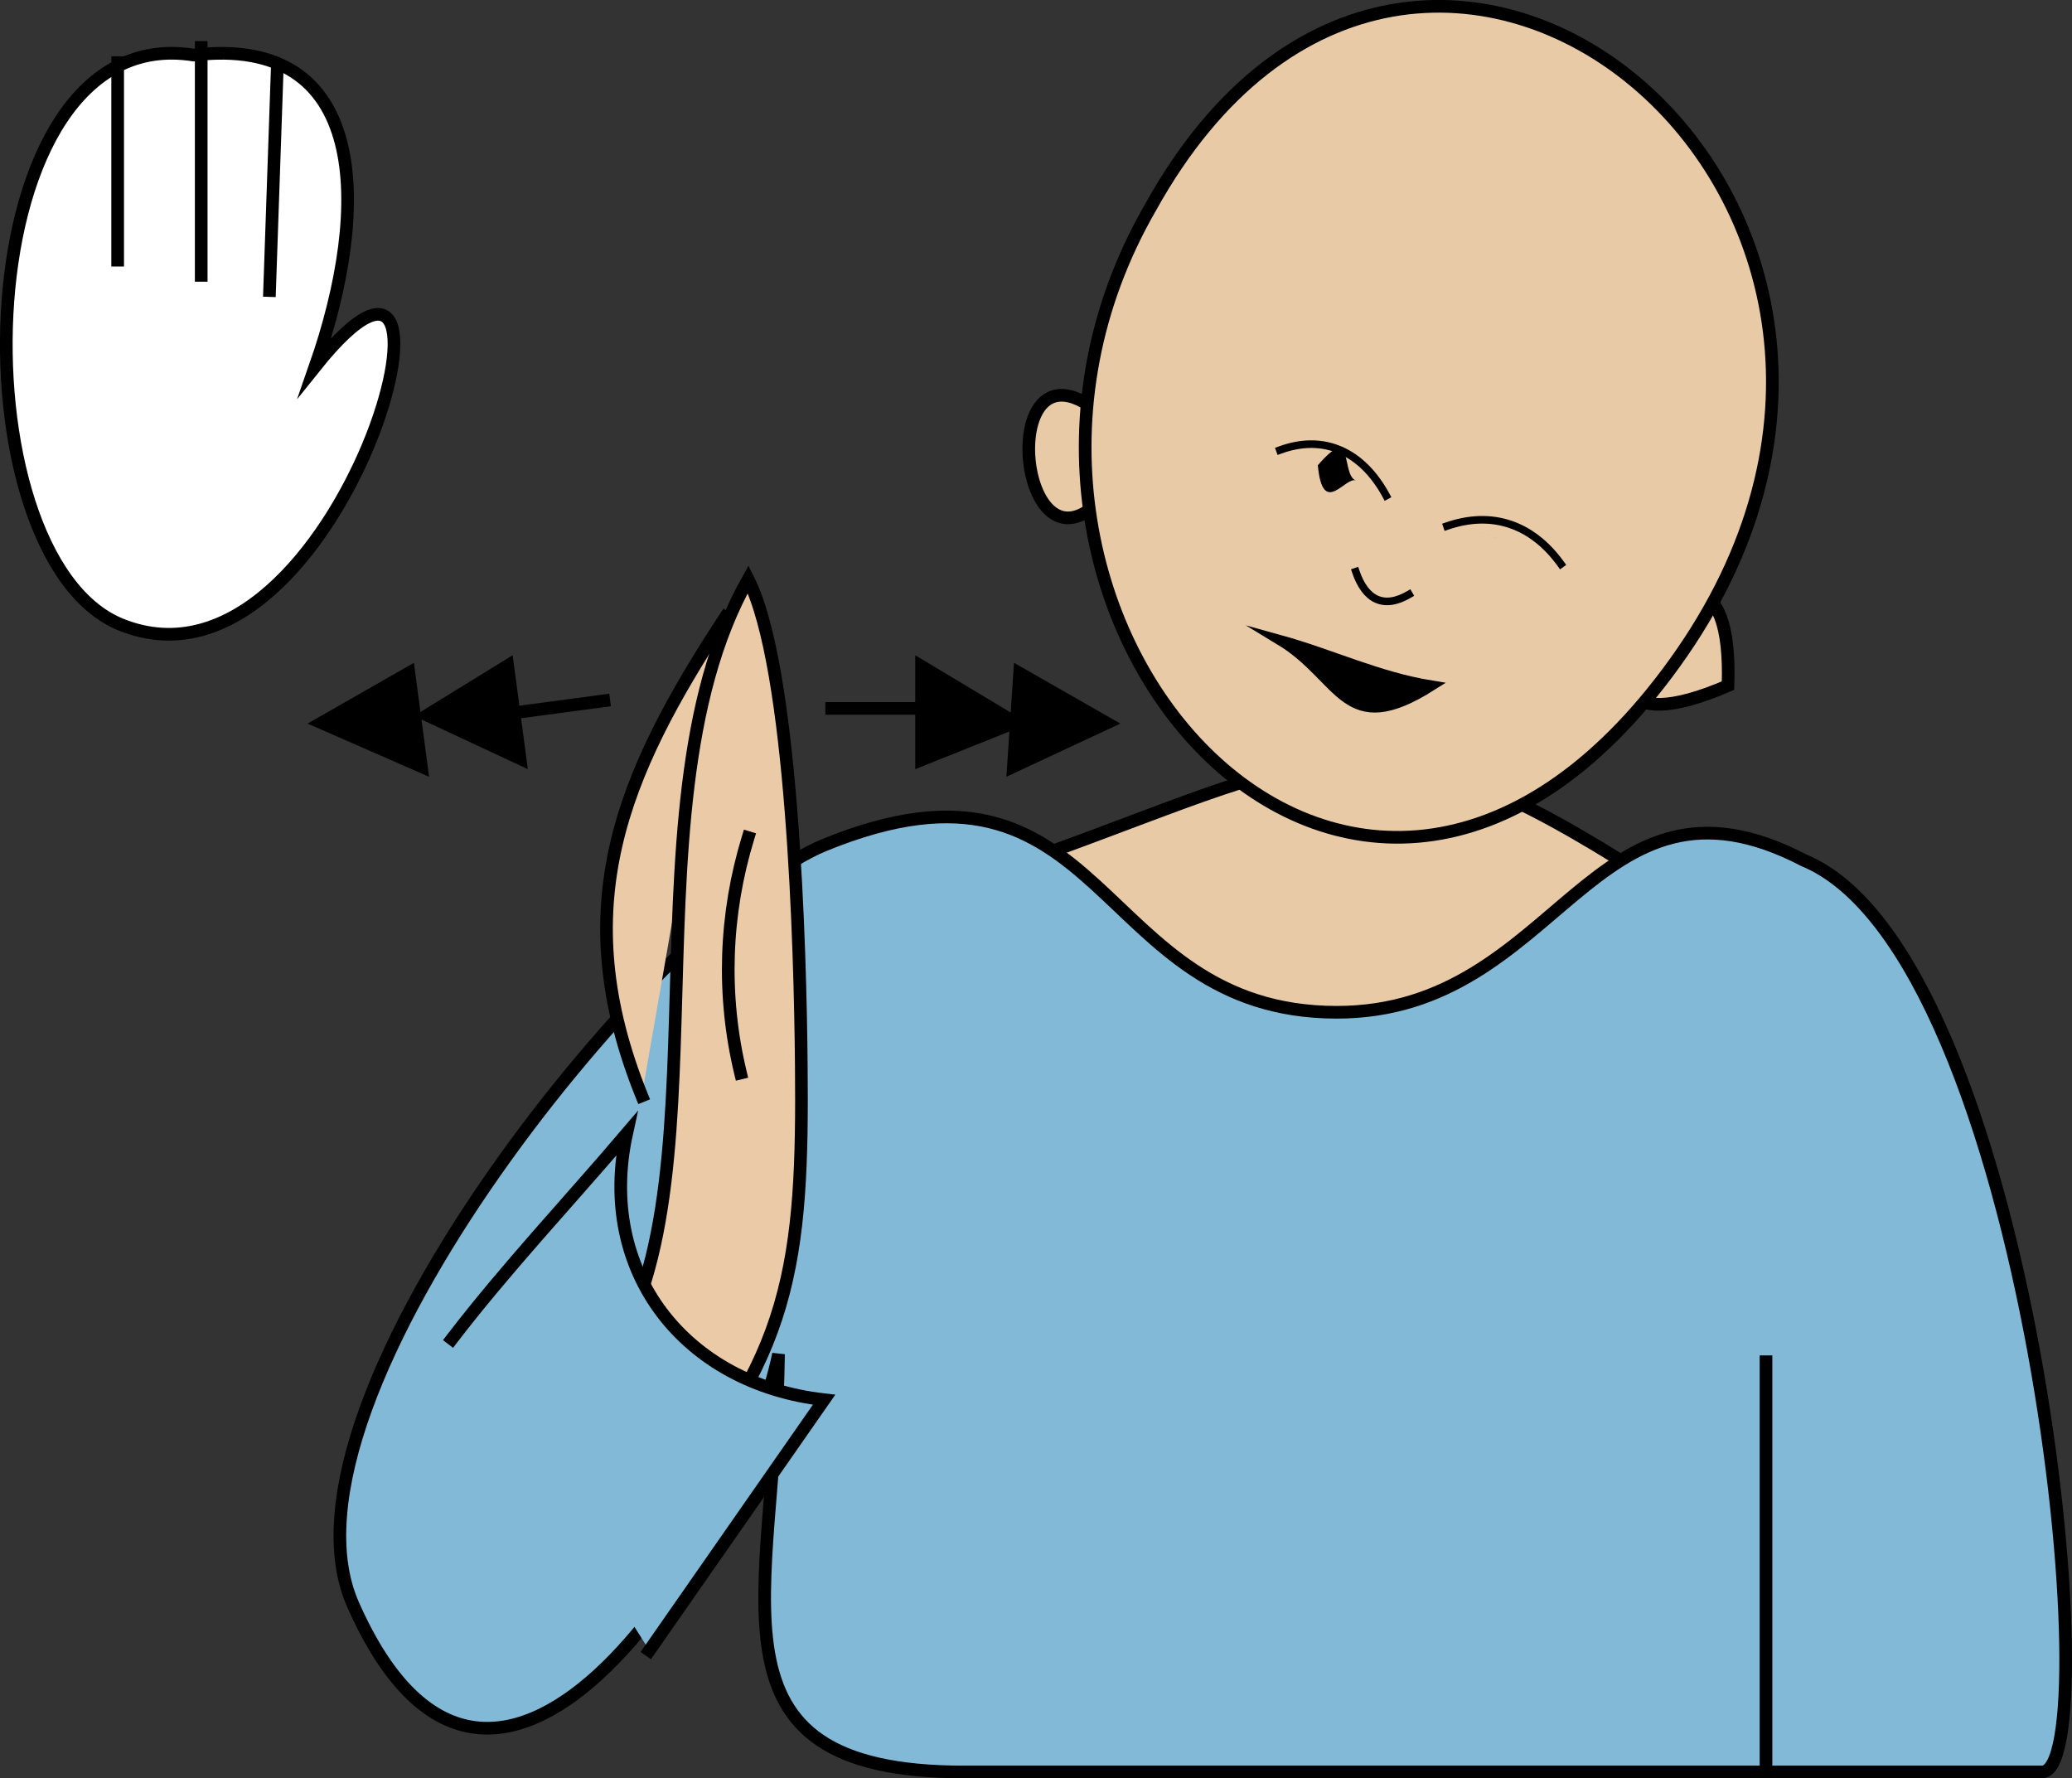 <svg xmlns="http://www.w3.org/2000/svg" xmlns:xlink="http://www.w3.org/1999/xlink" version="1.1" id="Layer_1" x="0px" y="0px" enable-background="new 0 0 822.05 841.89" xml:space="preserve" viewBox="308.76 333.58 204.58 175.56">
<rect x="308.76" y="333.58" width="204.58" height="175.56" fill="#333333" stroke="none"/>
<path fill-rule="evenodd" clip-rule="evenodd" fill="#E8CAA7" stroke="#000000" stroke-width="1.25" stroke-linecap="square" stroke-miterlimit="10" d="  M471.127,420.015c-26.669-17.097-31.182-12.32-58.875-2.25c-11.736,4.268-24.208,28.5-4.33,28.5  C445.254,446.265,460.587,456.905,471.127,420.015z"/>
<path fill-rule="evenodd" clip-rule="evenodd" fill="#82B9D7" stroke="#000000" stroke-width="1.25" stroke-linecap="square" stroke-miterlimit="10" d="  M486.877,418.515c-20.983-10.925-24.095,15-46.125,15c-24.202,0-22.465-28.035-50.625-16.5c-15.554,6.371-55.519,54.654-46.5,75  c14.246,32.138,38.432-7.539,42-24.75c-0.25,23.701-8.418,41.25,18.29,41.25c35.487,0,70.974,0,106.461,0  C517.104,508.515,509.324,427.818,486.877,418.515z"/>
<path fill-rule="evenodd" clip-rule="evenodd" fill="#E8CAA7" stroke="#000000" stroke-width="1.25" stroke-linecap="square" stroke-miterlimit="10" d="  M420.877,378.015C408.842,400.219,404.934,358.375,420.877,378.015L420.877,378.015z"/>
<path fill-rule="evenodd" clip-rule="evenodd" fill="#E8CAA7" stroke="#000000" stroke-width="1.25" stroke-linecap="square" stroke-miterlimit="10" d="  M479.377,401.265C456.299,411.228,480.208,376.532,479.377,401.265L479.377,401.265z"/>
<path fill-rule="evenodd" clip-rule="evenodd" fill="#E8CAA7" stroke="#000000" stroke-width="1.25" stroke-linecap="square" stroke-miterlimit="10" d="  M422.377,354.015c-22.973,39.715,20.179,88.884,51.75,45C506.561,353.932,448.826,306.384,422.377,354.015z"/>
<path fill-rule="evenodd" clip-rule="evenodd" fill="#FFFFFF" stroke="#000000" stroke-width="1.25" stroke-linecap="square" stroke-miterlimit="10" d="  M327.877,339.015c17.328-2.078,17.512,14.946,12,30.75c17.632-22.024,2.752,34.251-19.125,25.5  C304.104,388.606,305.128,335.396,327.877,339.015z"/>
<path fill-rule="evenodd" clip-rule="evenodd" fill="#FFFFFF" d="M336.127,340.515l-0.75,21.75L336.127,340.515z"/>
<line fill="none" stroke="#000000" stroke-width="1.25" stroke-linecap="square" stroke-miterlimit="10" x1="336.127" y1="340.515" x2="335.377" y2="362.265"/>
<path fill-rule="evenodd" clip-rule="evenodd" fill="#FFFFFF" d="M328.627,338.265v22.5V338.265z"/>
<line fill="none" stroke="#000000" stroke-width="1.25" stroke-linecap="square" stroke-miterlimit="10" x1="328.627" y1="338.265" x2="328.627" y2="360.765"/>
<path fill-rule="evenodd" clip-rule="evenodd" fill="#FFFFFF" d="M320.377,339.765v19.5V339.765z"/>
<line fill="none" stroke="#000000" stroke-width="1.25" stroke-linecap="square" stroke-miterlimit="10" x1="320.377" y1="339.765" x2="320.377" y2="359.265"/>
<path fill-rule="evenodd" clip-rule="evenodd" d="M442.627,381.015c-1.056-0.407-3.272,3.693-3.75-1.5  C442.511,375.27,441.136,380.441,442.627,381.015z"/>
<path fill-rule="evenodd" clip-rule="evenodd" d="M457.627,387.015C453.773,385.788,453.354,385.654,457.627,387.015  L457.627,387.015z"/>
<path fill="none" stroke="#000000" stroke-width="0.75" stroke-linecap="square" stroke-miterlimit="10" d="M442.627,390.015  c0.938,2.772,2.742,3.718,5.25,2.25"/>
<path fill="none" stroke="#000000" stroke-width="0.75" stroke-linecap="square" stroke-miterlimit="10" d="M435.127,378.015  c4.338-1.599,8.128,0.119,10.5,4.5"/>
<path fill="none" stroke="#000000" stroke-width="0.75" stroke-linecap="square" stroke-miterlimit="10" d="M462.877,389.265  c-2.814-3.91-6.782-5.297-11.25-3.75"/>
<path fill-rule="evenodd" clip-rule="evenodd" fill="#FB0F0C" d="M483.127,468.015v40.5V468.015z"/>
<line fill="none" stroke="#000000" stroke-width="1.25" stroke-linecap="square" stroke-miterlimit="10" x1="483.127" y1="468.015" x2="483.127" y2="508.515"/>
<path fill="none" stroke="#000000" stroke-width="1.25" stroke-linecap="square" stroke-miterlimit="10" d="M368.377,402.765  c-3.75,0.5-7.5,1-11.25,1.5"/>
<path fill-rule="evenodd" clip-rule="evenodd" d="M359.377,398.265c-3.25,2-6.5,4-9.75,6c3.75,1.75,7.5,3.5,11.25,5.25  C360.377,405.765,359.877,402.015,359.377,398.265z"/>
<path fill-rule="evenodd" clip-rule="evenodd" stroke="#000000" stroke-linecap="square" stroke-miterlimit="10" d="  M435.127,396.765c5.15,1.426,9.672,3.636,15,4.5C441.469,406.751,441.315,400.507,435.127,396.765z"/>
<path fill-rule="evenodd" clip-rule="evenodd" fill="#EBCBA7" d="M380.377,394.515c-10.339,15.733-15.72,28.736-8.25,47.25  C374.877,426.015,377.627,410.265,380.377,394.515z"/>
<path fill="none" stroke="#000000" stroke-width="1.25" stroke-linecap="square" stroke-miterlimit="10" d="M380.377,394.515  c-10.339,15.733-15.72,28.736-8.25,47.25"/>
<path fill-rule="evenodd" clip-rule="evenodd" fill="#EBCBA7" stroke="#000000" stroke-width="1.25" stroke-linecap="square" stroke-miterlimit="10" d="  M366.127,471.015c16.101-15.292,3.236-56.691,16.5-80.25c4.396,8.642,5.147,36.416,5.25,48c0.169,19.02-0.752,29.33-15,44.25  C370.627,479.015,368.377,475.015,366.127,471.015z"/>
<path fill-rule="evenodd" clip-rule="evenodd" fill="#EBCBA7" d="M382.627,416.265c-1.396,8.061-2.702,15.156-0.75,23.25  C382.126,431.784,382.697,423.999,382.627,416.265z"/>
<path fill="none" stroke="#000000" stroke-width="1.25" stroke-linecap="square" stroke-miterlimit="10" d="M382.627,416.265  c-2.324,7.569-2.598,15.587-0.75,23.25"/>
<path fill-rule="evenodd" clip-rule="evenodd" fill="#82B9D7" d="M353.377,465.765c5.374-7.008,11.522-13.525,17.25-20.25  c-2.959,13.587,5.729,24.687,19.5,26.25c-5.75,8.25-11.5,16.5-17.25,24.75C366.377,486.265,359.877,476.015,353.377,465.765z"/>
<path fill="none" stroke="#000000" stroke-width="1.25" stroke-linecap="square" stroke-miterlimit="10" d="M353.377,465.765  c5.374-7.008,11.522-13.525,17.25-20.25c-2.959,13.587,5.729,24.687,19.5,26.25c-5.75,8.25-11.5,16.5-17.25,24.75"/>
<path fill-rule="evenodd" clip-rule="evenodd" d="M349.627,399.015c-3.5,2-7,4-10.5,6c4,1.75,8,3.5,12,5.25  C350.627,406.515,350.127,402.765,349.627,399.015z"/>
<path fill="none" stroke="#000000" stroke-width="1.25" stroke-linecap="square" stroke-miterlimit="10" d="M390.877,403.515  c4,0,8,0,12,0"/>
<path fill-rule="evenodd" clip-rule="evenodd" d="M399.127,409.515c3.75-1.5,7.5-3,11.25-4.5c-3.75-2.25-7.5-4.5-11.25-6.75  C399.127,402.015,399.127,405.765,399.127,409.515z"/>
<path fill-rule="evenodd" clip-rule="evenodd" d="M408.127,410.265c3.75-1.75,7.5-3.5,11.25-5.25c-3.5-2-7-4-10.5-6  C408.627,402.765,408.377,406.515,408.127,410.265z"/>
</svg>